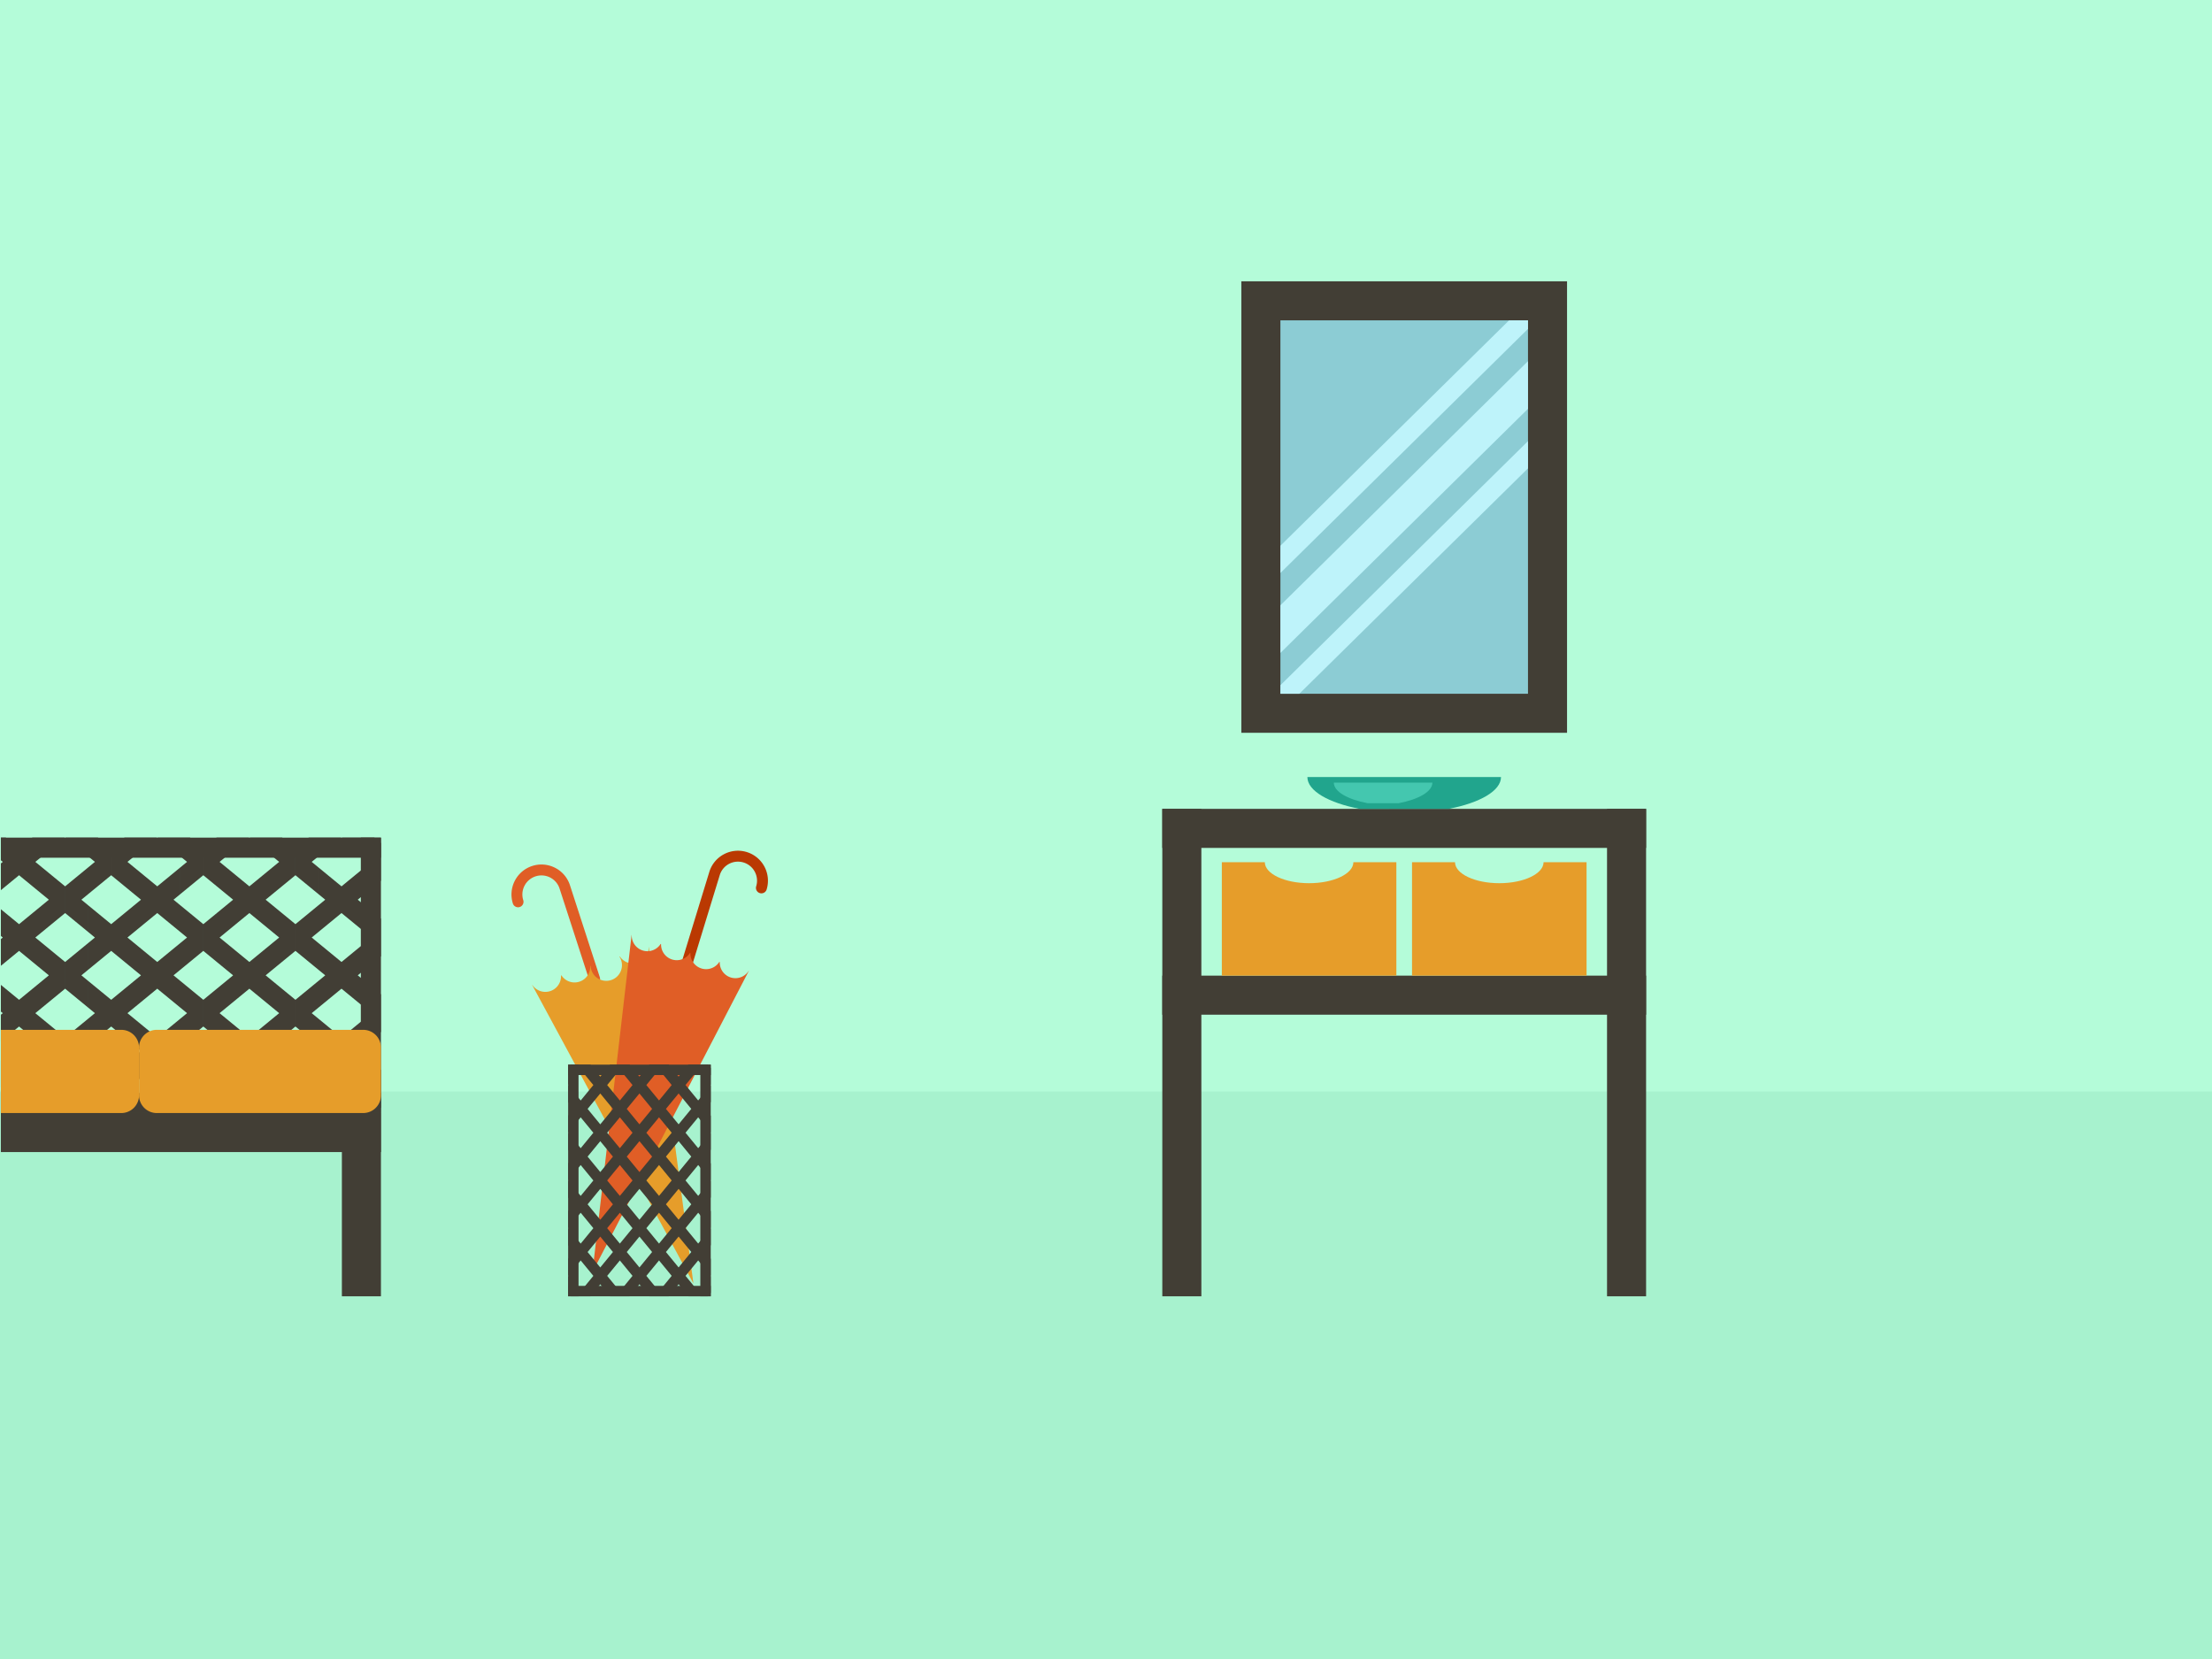 <svg xmlns="http://www.w3.org/2000/svg" width="480" height="360"><g fill="none" fill-rule="evenodd"><path fill="#B4FCD9" d="M-1 361h481V0H-1z"/><path fill="#A7F2CE" d="M-1 361h481V236.858H-1z"/><path fill="#423E35" d="M269.371 159.02h70.675V61.039H269.37z"/><path fill="#8CCCD4" d="M277.846 150.546h53.723V69.514h-53.723z"/><path fill="#423E35" d="M252.217 183.996H357.2v-8.475H252.217z"/><path fill="#423E35" d="M252.218 281.295h8.475V175.52h-8.475zm96.505 0h8.476V175.52h-8.476z"/><path fill="#423E35" d="M252.217 220.186H357.2v-8.475H252.217z"/><path fill="#BEF3FA" d="m331.57 88.709-53.723 52.978V131.35l53.723-52.978zm0 12.924-49.621 48.913h-4.102v-1.852l53.723-52.97zm0-30.267-53.723 52.97v-5.91l49.62-48.912h4.103z"/><path fill="#E69D2A" d="M265.138 211.711h37.869v-24.618h-9.326c0 2.518-4.302 4.56-9.609 4.56-5.306 0-9.608-2.042-9.608-4.56h-9.326v24.618zm41.272 0h37.869v-24.618h-9.327c0 2.518-4.301 4.56-9.608 4.56-5.306 0-9.608-2.042-9.608-4.56h-9.326v24.618z"/><path fill="#21A58D" d="M325.717 168.61c0 3.007-4.608 5.615-11.351 6.91H295.05c-6.744-1.295-11.352-3.903-11.352-6.91h42.018z"/><path fill="#44C7AF" d="M310.824 169.833c0 1.943-2.978 3.628-7.335 4.464h-6.717c-4.357-.836-7.334-2.521-7.334-4.464h21.386z"/><path fill="#E05E26" d="M130.157 212.057a1.183 1.183 0 1 1-2.252.729l-6.476-19.961a4.122 4.122 0 0 0-2.054-2.408 4.127 4.127 0 0 0-3.157-.25 4.128 4.128 0 0 0-2.409 2.054 4.126 4.126 0 0 0-.25 3.157 1.184 1.184 0 0 1-2.25.73 6.482 6.482 0 0 1 .392-4.96 6.487 6.487 0 0 1 3.787-3.233 6.483 6.483 0 0 1 4.961.394 6.474 6.474 0 0 1 3.232 3.786l6.476 19.962z"/><path fill="#E69D2A" d="m115.467 213.714 34.997 64.777-9.694-72.985-.028.009a3.405 3.405 0 0 1-6.246 2.026l-.088.03a3.403 3.403 0 1 1-6.245 2.026l-.089.028a3.402 3.402 0 0 1-6.245 2.026l-.088.027a3.405 3.405 0 0 1-6.246 2.026l-.028.01z"/><path fill="#BA3902" d="M147.773 209.273a1.185 1.185 0 0 0 2.263.693l6.147-20.064a4.13 4.13 0 0 1 5.166-2.744 4.12 4.12 0 0 1 2.442 2.014c.497.935.637 2.059.302 3.151-.191.626.16 1.288.785 1.478a1.181 1.181 0 0 0 1.478-.784 6.484 6.484 0 0 0-.475-4.955 6.49 6.49 0 0 0-3.838-3.169 6.48 6.48 0 0 0-4.955.476 6.481 6.481 0 0 0-3.169 3.839l-6.146 20.065z"/><path fill="#E05E26" d="m162.488 210.688-33.925 65.345 8.49-73.135.028.01a3.404 3.404 0 0 0 6.277 1.923l.09.027a3.405 3.405 0 0 0 6.278 1.923l.09.027a3.405 3.405 0 0 0 6.276 1.922l.09.028a3.407 3.407 0 0 0 2.405 3.356 3.406 3.406 0 0 0 3.873-1.434l.028.008z"/><path fill="#423E35" d="M123.283 231.77v3.655l2.724-3.319 2.75 3.35-2.75 3.348-2.724-3.317v3.654l1.224 1.49-1.224 1.492v3.654l2.724-3.32 2.75 3.35-2.75 3.35-2.724-3.319v3.654l1.224 1.492-1.224 1.49v3.654l2.724-3.318 2.75 3.35-2.75 3.348-2.724-3.317v3.654l1.224 1.49-1.224 1.491v3.655l2.724-3.32 2.75 3.351-2.75 3.348-2.724-3.317v3.654l1.224 1.49-1.224 1.492v3.653l2.724-3.318 2.75 3.348-2.75 3.35-2.724-3.318v3.654l.612.746h4.223l2.139-2.604v-3.655l-2.75-3.348 2.75-3.349v-3.653l-2.75-3.35 2.75-3.35v-3.653l-2.75-3.35 2.75-3.348v-3.654l-2.75-3.35 2.75-3.348v-3.654l-2.139-2.604h-4.223l-.612.746zm9.098 30.327v3.653l-.625.76.625.762v3.654l-2.124-2.588v-3.653l2.124-2.588zm0-10.352v3.653l-.625.76.625.762v3.654l-2.124-2.588v-3.654l2.124-2.587zm0-10.352v3.653l-.625.761.625.761v3.654l-2.124-2.588v-3.654l2.124-2.587zm0-10.352-2.124 2.587v3.654l2.124 2.588v-3.654l-.625-.76.625-.76v-3.655zm-2.124 47.649 2.124 2.588v-3.654l-.625-.762.625-.76v-3.653l-2.124 2.586v3.655zm4.25-8.83v3.655l-2.126 2.587v-3.653l.625-.762-.625-.761v-3.654l2.125 2.588zm0-10.352v3.654l-2.126 2.588v-3.653l.625-.762-.625-.761v-3.654l2.125 2.588zm0-10.352v3.654l-2.126 2.588v-3.653l.625-.76-.625-.763v-3.654l2.125 2.588zm0-10.352v3.654l-2.126 2.588v-3.653l.625-.762-.625-.761v-3.654l2.125 2.588zm0-7.78h-2.112l-.014.017v3.655l2.125-2.588v-1.084zm-2.126 50.254.014.016h2.111v-1.082l-2.125-2.588v3.654zm4.25-14.005v3.654l-.625.76.625.76v3.655l-2.125-2.588v.001-3.655l2.125-2.587zm0-10.352v3.654l-.625.76.625.761v3.654l-2.125-2.588v-3.654l2.125-2.587zm0-10.352v3.655l-.625.76.625.76v3.654l-2.125-2.588v-3.654.001l2.125-2.588zm0-10.352v3.653l-.625.76.625.762v3.654l-2.125-2.588v-3.654l2.125-2.587zm0-5.177-.014-.016h-2.11v1.084-.002l2.124 2.588v-3.654zm-2.125 50.254h2.111l.014-.016v-3.653l-2.125 2.587v1.082zm4.25-16.61v3.655l-2.125 2.588v-3.654l.625-.76-.625-.763v-3.654l2.125 2.588zm0-10.352v3.654l-2.125 2.59v-3.655l.625-.76-.625-.763v-3.654l2.125 2.588zm0-10.352v3.655l-2.125 2.589v-3.655l.625-.762-.625-.761v-3.654l2.125 2.588zm0-10.352-2.125-2.588v3.654l.625.762-.625.761v3.653l2.125-2.588v-3.654zm-2.125 47.65 2.125-2.588v-3.655l-2.125-2.588v3.655l.625.76-.625.763v3.653zm4.25-19.18v3.652l-.625.76.624.762v3.654l-2.124-2.588v.001-3.655.001l2.124-2.588zm0-10.353v3.653l-.626.762.625.76v3.654l-2.124-2.588v-3.654l2.124-2.587zm0-10.352v3.654l-.625.76.624.761v3.654l-2.124-2.587v-3.655l2.124-2.587zm0-10.352-2.125 2.587v3.654l2.124 2.588v-3.653l-.625-.76.625-.763v-3.653zm-2.125 47.649 2.124 2.588v-3.654l-.624-.762.624-.759v-3.656l-2.124 2.588v3.655zm4.25-8.83v3.655l-2.126 2.588v-3.656l.625-.76-.625-.761v-3.654l2.126 2.588zm0-10.352v3.654l-2.126 2.588v-3.653l.625-.762-.625-.761v-3.653l2.126 2.587zm0-10.352v3.654l-2.126 2.588v-3.653l.625-.76-.625-.763v-3.654l2.126 2.588zm0-10.352v3.655l-2.126 2.588v-3.654l.625-.762-.625-.761v-3.653l2.126 2.587zm0-7.78h-2.112l-.014.017v3.653l2.126-2.588v-1.082zm-2.126 50.254.014.016h2.112v-1.082l-2.126-2.588v3.654zm4.25-14.006v3.654l-.625.76.625.763v3.653l-2.124-2.588v.001-3.655l2.124-2.588zm0-10.352v3.654l-.625.761.625.762v3.653l-2.124-2.588v-3.654l2.124-2.588zm0-10.35v3.652l-.625.762.625.761v3.653l-2.124-2.588v-3.654.001l2.124-2.588zm0-10.354v3.654l-.625.76.625.763v3.654l-2.124-2.588v-3.655l2.124-2.588zm0-5.175-.013-.017h-2.111v1.082l2.124 2.588v-3.653zm-2.124 50.253h2.111l.013-.016v-3.654l-2.124 2.588v1.082zm4.249-16.61v3.655-.001l-2.125 2.588v-3.654l.624-.761-.624-.76v-3.654l2.125 2.588v-.001zm0-10.352v3.654l-2.125 2.588v-3.654l.625-.76-.625-.762v-3.653l2.125 2.587zm0-10.352v3.654l-2.125 2.588v-3.653l.625-.762-.625-.76v-3.654l2.125 2.587zm0-10.352-2.125-2.587v3.653l.625.762-.625.76v3.654l2.125-2.587v-3.655zm-2.125 47.65 2.125-2.588v-3.655l-2.125-2.586v3.653l.624.76-.624.762v3.654zm2.125-2.588 2.138 2.604h4.222l.614-.747v-3.654l-2.725 3.319-2.75-3.35 2.75-3.348 2.725 3.318v-3.653l-1.225-1.492 1.225-1.492v-3.654l-2.725 3.319-2.75-3.348 2.75-3.35 2.725 3.319v-3.653l-1.225-1.493 1.225-1.492v-3.654l-2.725 3.32-2.75-3.349 2.75-3.35 2.725 3.318v-3.652l-1.225-1.492 1.225-1.493v-3.653l-2.725 3.32-2.75-3.35 2.75-3.35 2.725 3.319v-3.654l-1.225-1.492 1.225-1.491v-3.653l-2.725 3.317-2.75-3.348 2.75-3.35 2.725 3.319v-3.655l-.614-.746h-4.222l-2.138 2.604v3.655l2.75 3.348-2.75 3.35v3.653l2.75 3.35-2.75 3.348v3.654l2.75 3.35-2.75 3.348v3.655l2.75 3.348-2.75 3.348v3.655z"/><path fill="#423E35" d="M151.97 281.295h2.259v-50.27h-2.258z"/><path fill="#423E35" d="M123.283 233.284h30.946v-2.26h-30.946zm0 48.01h30.946v-2.26h-30.946z"/><path fill="#423E35" d="M123.283 281.295h2.258v-50.27h-2.258zM14.132 192.336h-.001l-6.467-5.31 6.408-5.261H7.016l-2.88 2.365-2.88-2.365H.188v4.917l.418.344-.418.344v5.793l3.947-3.24 6.467 5.31-6.468 5.31-3.946-3.24v5.794l.418.344-.418.342v5.794l3.947-3.24 6.467 5.31-6.467 5.31-3.947-3.242v5.795l.418.344-.418.342v5.794l3.946-3.24 6.468 5.31-6.467 5.31-3.947-3.242v5.795l.418.343-.418.343v4.92h1.066l2.88-2.366 2.881 2.365h7.056l-6.408-5.262 6.467-5.31v-5.794l-6.467-5.308 6.468-5.31v-5.795h-.001l-6.467-5.308 6.468-5.31v-5.795zm4.997 12.31v5.794l-1.47 1.207 1.47 1.207v5.793l-4.997-4.103v-5.795l4.997-4.103zm0 32.827-4.939 4.055h4.939v-4.055zm-4.997-6.516 4.997 4.103v-5.794l-1.47-1.207 1.47-1.207v-5.793l-4.997 4.103v5.795zm4.997-42.724-4.997 4.103v5.794l4.997 4.104v-5.793l-1.47-1.207 1.47-1.207v-5.794zm0-6.468H14.19l4.938 4.054v-4.054zm4.999 35.191v5.794l-5 4.102v-5.793l1.47-1.205-1.47-1.207v-5.793l5 4.102zm0-16.413v5.794l-5 4.103v-5.794l1.47-1.205-1.47-1.207v-5.793l5 4.102zm-5 34.517 1.47 1.206-1.47 1.207v4.055h2.119l2.88-2.365v-5.794l-4.998-4.103v5.794zm5-50.93-2.881-2.365h-2.118v4.054l1.47 1.207-1.47 1.207v5.794l4.999-4.103v-5.794zm4.997 28.724v5.793l-1.47 1.207 1.47 1.205v5.793l-4.997-4.102v-5.794l4.997-4.102zm0-16.413v5.793l-1.47 1.207 1.47 1.205v5.794l-4.997-4.103v-5.794l4.997-4.102zm-4.997 42.722 2.88 2.365h2.117v-4.055l-1.47-1.207 1.47-1.206v-5.794l-4.997 4.103v5.794zm4.997-50.93-1.47-1.207 1.47-1.207v-4.054h-2.118l-2.88 2.365v5.794l4.998 4.103v-5.794zm4.998 20.516v5.795l-.001-.002-4.997 4.105v-5.793l1.47-1.207-1.47-1.207v-5.794l4.997 4.103zm-4.998 26.311 4.997-4.103v-5.795.002l-4.997-4.105v5.793l1.47 1.207-1.47 1.207v5.794zm0 6.468h4.94l-4.94-4.055v4.055zm0-55.709 4.938-4.054h-4.938v4.054zm4.998 6.517h-.001l-4.997-4.103v5.794l1.47 1.207-1.47 1.207v5.793l4.998-4.104v-5.794zm4.998 12.31v5.794l-1.47 1.207 1.47 1.207v5.793l-4.998-4.103v-5.795l4.998-4.103zm0 32.827-4.939 4.055h4.939v-4.055zm-4.998-6.516 4.998 4.103v-5.794l-1.47-1.207 1.47-1.207v-5.793l-4.998 4.103v5.795zm4.998-42.724-4.998 4.103v5.794l4.998 4.104v-5.793l-1.47-1.207 1.47-1.207v-5.794zm0-6.468h-4.939l4.939 4.054v-4.054zm4.998 35.191v5.794l-4.998 4.102v-5.793l1.47-1.205-1.47-1.207v-5.793l4.998 4.102zm0-16.413v5.794l-4.998 4.103v-5.794l1.47-1.205-1.47-1.207v-5.793l4.998 4.102zM39.12 235.06l1.47 1.206-1.47 1.207v4.055h2.118l2.88-2.365v-5.794l-4.998-4.103v5.794zm4.998-50.93-2.88-2.365H39.12v4.054l1.47 1.207-1.47 1.207v5.794l4.998-4.103v-5.795zm4.998 28.724v5.793l-1.47 1.207 1.47 1.205v5.793l-4.998-4.102v-5.794l4.998-4.102zm0-16.413v5.793l-1.47 1.207 1.47 1.205v5.795l-4.998-4.104v-5.794l4.998-4.102zm-4.998 42.722 2.88 2.365h2.118v-4.055l-1.47-1.207 1.47-1.206v-5.794l-4.998 4.103v5.794zm4.998-50.93-1.47-1.207 1.47-1.207v-4.054h-2.119l-2.88 2.364v5.795h.001l4.998 4.103v-5.794zm4.997 20.516v5.795l-4.997 4.103v-5.793l1.47-1.207-1.47-1.206v-5.795l4.997 4.103zm-4.997 26.311 4.997-4.103v-5.795l-4.997-4.103v5.793l1.47 1.207-1.47 1.207v5.794zm0 6.468h4.939l-4.94-4.055v4.055zm0-55.709 4.939-4.054h-4.94v4.054zm4.997 6.517-4.997-4.103v5.794l1.47 1.207-1.47 1.207v5.793l4.997-4.104v-5.794zm4.998 12.31v5.795l-1.47 1.206 1.47 1.207v5.793l-4.998-4.103v-5.795l4.998-4.103zm0 32.827-4.938 4.055h4.938v-4.055zm-4.998-6.516 4.998 4.103v-5.794l-1.47-1.207 1.47-1.205v-5.795l-4.998 4.105v-.002 5.795zm4.998-42.724-4.998 4.103v5.794h.001l4.997 4.104v-5.795l-1.47-1.205 1.47-1.207v-5.794zm0-6.468h-4.937l4.937 4.054v-4.054zm4.998 35.191v5.795l-4.998 4.103v-5.795l1.47-1.205-1.47-1.207v-5.793l4.998 4.102zm0-16.413v5.794l-4.998 4.104v-5.795l1.47-1.205-1.47-1.207v-5.795l4.998 4.104zm-4.998 34.517 1.47 1.206-1.47 1.207v4.055h2.118l2.88-2.365v-5.794l-4.998-4.103v5.794zm4.998-50.93-2.88-2.365h-2.118v4.054l1.47 1.207-1.47 1.207v5.794l4.998-4.103v-5.795zm4.998 28.724v5.793l-1.469 1.207 1.469 1.205v5.795l-4.997-4.104v.001-5.795l4.997-4.102zm0-16.413v5.793l-1.469 1.207 1.469 1.205v5.794l-4.997-4.103v-5.794l4.997-4.102zm-4.998 42.722h.001l2.88 2.365h2.117v-4.055l-1.469-1.207 1.469-1.206v-5.794l-4.997 4.103v5.794zm4.998-50.93-1.469-1.207 1.469-1.206v-4.055H66.99l-2.879 2.365v5.794l4.997 4.103v-5.794zm4.998 20.516v5.795-.002l-4.998 4.105v-5.793l1.47-1.207-1.47-1.207v-5.794l4.997 4.103h.001zm-4.998 26.311 4.997-4.103h.001v-5.795.002l-4.998-4.105v5.795l1.47 1.205-1.47 1.207v5.794zm0 6.468h4.939l-4.94-4.055v4.055zm0-55.708 4.939-4.055h-4.94v4.055zm4.998 6.516-4.998-4.103v5.794l1.47 1.207-1.47 1.207v5.793l4.997-4.105.001.001v-5.794zm7.116-10.571h-7.056l6.408 5.26-6.468 5.311v5.794l6.468 5.31-6.468 5.31v5.794l6.468 5.31-6.468 5.308v5.795l6.468 5.31-6.41 5.261h7.058l1.441-1.185v-8.154l-5.029-4.13 5.03-4.128v-8.156l-5.03-4.128 5.03-4.13v-8.154l-5.03-4.13 5.03-4.129v-8.156l-1.442-1.183z"/><path fill="#423E35" d="M.189 241.528h82.474v-4.362H.189z"/><path fill="#423E35" d="M78.3 241.528h4.363v-59.763H78.3z"/><path fill="#423E35" d="M.189 186.127h82.474v-4.362H.189zm73.999 95.168h8.475v-39.766h-8.475z"/><path fill="#423E35" d="M.19 250.003h82.474v-8.475H.189z"/><path fill="#E69D2A" d="M78.824 241.529H34.012a3.851 3.851 0 0 1-3.84-3.841V227.31a3.85 3.85 0 0 1 3.84-3.839h44.812a3.85 3.85 0 0 1 3.84 3.84v10.376a3.851 3.851 0 0 1-3.84 3.84"/><path fill="#E69D2A" d="M26.333 241.529H.189v-18.057h26.144a3.851 3.851 0 0 1 3.84 3.84v10.376a3.852 3.852 0 0 1-3.84 3.84"/></g></svg>